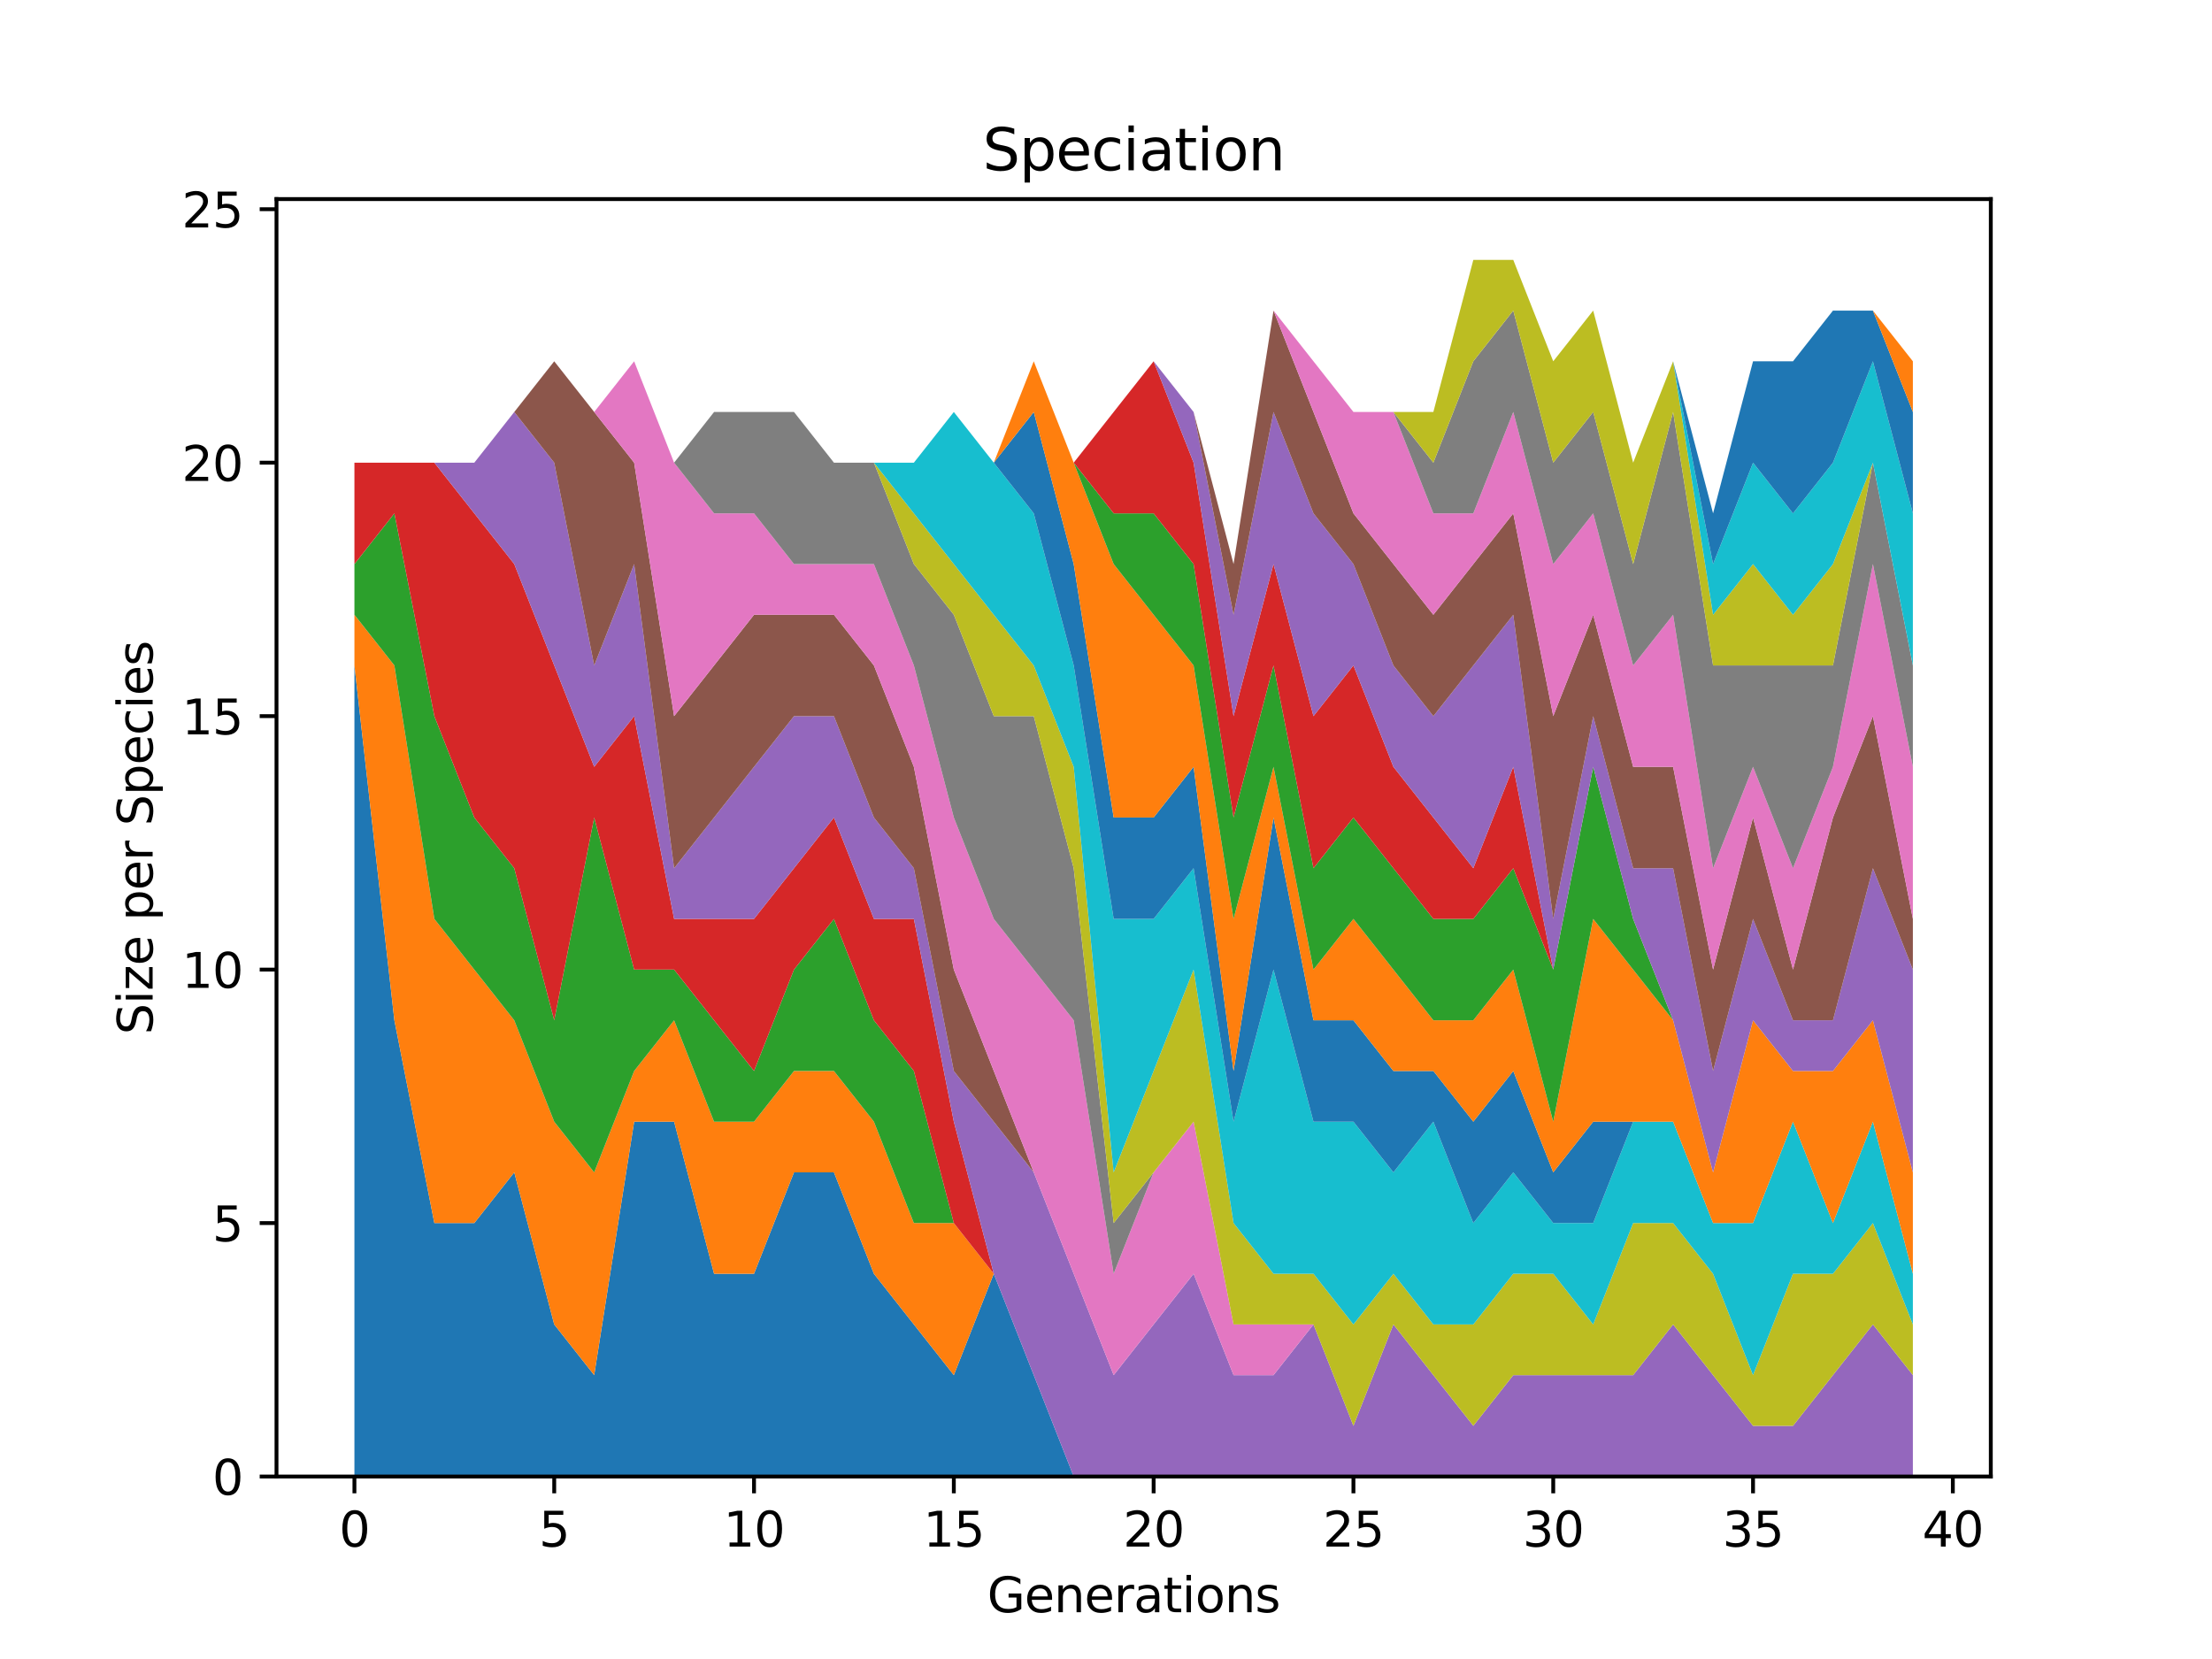 <?xml version="1.0" encoding="utf-8" standalone="no"?>
<!DOCTYPE svg PUBLIC "-//W3C//DTD SVG 1.1//EN"
  "http://www.w3.org/Graphics/SVG/1.1/DTD/svg11.dtd">
<svg xmlns:xlink="http://www.w3.org/1999/xlink" width="460.8pt" height="345.6pt" viewBox="0 0 460.8 345.6" xmlns="http://www.w3.org/2000/svg" version="1.1">
 <defs>
  <style type="text/css">*{stroke-linejoin: round; stroke-linecap: butt}</style>
 </defs>
 <g id="figure_1">
  <g id="patch_1">
   <path d="M 0 345.6 
L 460.8 345.6 
L 460.8 0 
L 0 0 
z
" style="fill: #ffffff"/>
  </g>
  <g id="axes_1">
   <g id="patch_2">
    <path d="M 57.6 307.584 
L 414.72 307.584 
L 414.72 41.472 
L 57.6 41.472 
z
" style="fill: #ffffff"/>
   </g>
   <g id="PolyCollection_1">
    <path d="M 73.833 138.624 
L 73.833 307.584 
L 82.157 307.584 
L 90.482 307.584 
L 98.806 307.584 
L 107.131 307.584 
L 115.455 307.584 
L 123.78 307.584 
L 132.104 307.584 
L 140.429 307.584 
L 148.753 307.584 
L 157.077 307.584 
L 165.402 307.584 
L 173.726 307.584 
L 182.051 307.584 
L 190.375 307.584 
L 198.7 307.584 
L 207.024 307.584 
L 215.349 307.584 
L 223.673 307.584 
L 231.998 307.584 
L 240.322 307.584 
L 248.647 307.584 
L 256.971 307.584 
L 265.296 307.584 
L 273.62 307.584 
L 281.945 307.584 
L 290.269 307.584 
L 298.594 307.584 
L 306.918 307.584 
L 315.243 307.584 
L 323.567 307.584 
L 331.891 307.584 
L 340.216 307.584 
L 348.54 307.584 
L 356.865 307.584 
L 365.189 307.584 
L 373.514 307.584 
L 381.838 307.584 
L 390.163 307.584 
L 398.487 307.584 
L 398.487 307.584 
L 398.487 307.584 
L 390.163 307.584 
L 381.838 307.584 
L 373.514 307.584 
L 365.189 307.584 
L 356.865 307.584 
L 348.54 307.584 
L 340.216 307.584 
L 331.891 307.584 
L 323.567 307.584 
L 315.243 307.584 
L 306.918 307.584 
L 298.594 307.584 
L 290.269 307.584 
L 281.945 307.584 
L 273.62 307.584 
L 265.296 307.584 
L 256.971 307.584 
L 248.647 307.584 
L 240.322 307.584 
L 231.998 307.584 
L 223.673 307.584 
L 215.349 286.464 
L 207.024 265.344 
L 198.7 286.464 
L 190.375 275.904 
L 182.051 265.344 
L 173.726 244.224 
L 165.402 244.224 
L 157.077 265.344 
L 148.753 265.344 
L 140.429 233.664 
L 132.104 233.664 
L 123.78 286.464 
L 115.455 275.904 
L 107.131 244.224 
L 98.806 254.784 
L 90.482 254.784 
L 82.157 212.544 
L 73.833 138.624 
z
" clip-path="url(#pfa23c50b3a)" style="fill: #1f77b4"/>
   </g>
   <g id="PolyCollection_2">
    <path d="M 73.833 128.064 
L 73.833 138.624 
L 82.157 212.544 
L 90.482 254.784 
L 98.806 254.784 
L 107.131 244.224 
L 115.455 275.904 
L 123.78 286.464 
L 132.104 233.664 
L 140.429 233.664 
L 148.753 265.344 
L 157.077 265.344 
L 165.402 244.224 
L 173.726 244.224 
L 182.051 265.344 
L 190.375 275.904 
L 198.7 286.464 
L 207.024 265.344 
L 215.349 286.464 
L 223.673 307.584 
L 231.998 307.584 
L 240.322 307.584 
L 248.647 307.584 
L 256.971 307.584 
L 265.296 307.584 
L 273.62 307.584 
L 281.945 307.584 
L 290.269 307.584 
L 298.594 307.584 
L 306.918 307.584 
L 315.243 307.584 
L 323.567 307.584 
L 331.891 307.584 
L 340.216 307.584 
L 348.54 307.584 
L 356.865 307.584 
L 365.189 307.584 
L 373.514 307.584 
L 381.838 307.584 
L 390.163 307.584 
L 398.487 307.584 
L 398.487 307.584 
L 398.487 307.584 
L 390.163 307.584 
L 381.838 307.584 
L 373.514 307.584 
L 365.189 307.584 
L 356.865 307.584 
L 348.54 307.584 
L 340.216 307.584 
L 331.891 307.584 
L 323.567 307.584 
L 315.243 307.584 
L 306.918 307.584 
L 298.594 307.584 
L 290.269 307.584 
L 281.945 307.584 
L 273.62 307.584 
L 265.296 307.584 
L 256.971 307.584 
L 248.647 307.584 
L 240.322 307.584 
L 231.998 307.584 
L 223.673 307.584 
L 215.349 286.464 
L 207.024 265.344 
L 198.7 254.784 
L 190.375 254.784 
L 182.051 233.664 
L 173.726 223.104 
L 165.402 223.104 
L 157.077 233.664 
L 148.753 233.664 
L 140.429 212.544 
L 132.104 223.104 
L 123.78 244.224 
L 115.455 233.664 
L 107.131 212.544 
L 98.806 201.984 
L 90.482 191.424 
L 82.157 138.624 
L 73.833 128.064 
z
" clip-path="url(#pfa23c50b3a)" style="fill: #ff7f0e"/>
   </g>
   <g id="PolyCollection_3">
    <path d="M 73.833 117.504 
L 73.833 128.064 
L 82.157 138.624 
L 90.482 191.424 
L 98.806 201.984 
L 107.131 212.544 
L 115.455 233.664 
L 123.78 244.224 
L 132.104 223.104 
L 140.429 212.544 
L 148.753 233.664 
L 157.077 233.664 
L 165.402 223.104 
L 173.726 223.104 
L 182.051 233.664 
L 190.375 254.784 
L 198.7 254.784 
L 207.024 265.344 
L 215.349 286.464 
L 223.673 307.584 
L 231.998 307.584 
L 240.322 307.584 
L 248.647 307.584 
L 256.971 307.584 
L 265.296 307.584 
L 273.62 307.584 
L 281.945 307.584 
L 290.269 307.584 
L 298.594 307.584 
L 306.918 307.584 
L 315.243 307.584 
L 323.567 307.584 
L 331.891 307.584 
L 340.216 307.584 
L 348.54 307.584 
L 356.865 307.584 
L 365.189 307.584 
L 373.514 307.584 
L 381.838 307.584 
L 390.163 307.584 
L 398.487 307.584 
L 398.487 307.584 
L 398.487 307.584 
L 390.163 307.584 
L 381.838 307.584 
L 373.514 307.584 
L 365.189 307.584 
L 356.865 307.584 
L 348.54 307.584 
L 340.216 307.584 
L 331.891 307.584 
L 323.567 307.584 
L 315.243 307.584 
L 306.918 307.584 
L 298.594 307.584 
L 290.269 307.584 
L 281.945 307.584 
L 273.62 307.584 
L 265.296 307.584 
L 256.971 307.584 
L 248.647 307.584 
L 240.322 307.584 
L 231.998 307.584 
L 223.673 307.584 
L 215.349 286.464 
L 207.024 265.344 
L 198.7 254.784 
L 190.375 223.104 
L 182.051 212.544 
L 173.726 191.424 
L 165.402 201.984 
L 157.077 223.104 
L 148.753 212.544 
L 140.429 201.984 
L 132.104 201.984 
L 123.78 170.304 
L 115.455 212.544 
L 107.131 180.864 
L 98.806 170.304 
L 90.482 149.184 
L 82.157 106.944 
L 73.833 117.504 
z
" clip-path="url(#pfa23c50b3a)" style="fill: #2ca02c"/>
   </g>
   <g id="PolyCollection_4">
    <path d="M 73.833 96.384 
L 73.833 117.504 
L 82.157 106.944 
L 90.482 149.184 
L 98.806 170.304 
L 107.131 180.864 
L 115.455 212.544 
L 123.78 170.304 
L 132.104 201.984 
L 140.429 201.984 
L 148.753 212.544 
L 157.077 223.104 
L 165.402 201.984 
L 173.726 191.424 
L 182.051 212.544 
L 190.375 223.104 
L 198.7 254.784 
L 207.024 265.344 
L 215.349 286.464 
L 223.673 307.584 
L 231.998 307.584 
L 240.322 307.584 
L 248.647 307.584 
L 256.971 307.584 
L 265.296 307.584 
L 273.62 307.584 
L 281.945 307.584 
L 290.269 307.584 
L 298.594 307.584 
L 306.918 307.584 
L 315.243 307.584 
L 323.567 307.584 
L 331.891 307.584 
L 340.216 307.584 
L 348.54 307.584 
L 356.865 307.584 
L 365.189 307.584 
L 373.514 307.584 
L 381.838 307.584 
L 390.163 307.584 
L 398.487 307.584 
L 398.487 307.584 
L 398.487 307.584 
L 390.163 307.584 
L 381.838 307.584 
L 373.514 307.584 
L 365.189 307.584 
L 356.865 307.584 
L 348.54 307.584 
L 340.216 307.584 
L 331.891 307.584 
L 323.567 307.584 
L 315.243 307.584 
L 306.918 307.584 
L 298.594 307.584 
L 290.269 307.584 
L 281.945 307.584 
L 273.62 307.584 
L 265.296 307.584 
L 256.971 307.584 
L 248.647 307.584 
L 240.322 307.584 
L 231.998 307.584 
L 223.673 307.584 
L 215.349 286.464 
L 207.024 265.344 
L 198.7 233.664 
L 190.375 191.424 
L 182.051 191.424 
L 173.726 170.304 
L 165.402 180.864 
L 157.077 191.424 
L 148.753 191.424 
L 140.429 191.424 
L 132.104 149.184 
L 123.78 159.744 
L 115.455 138.624 
L 107.131 117.504 
L 98.806 106.944 
L 90.482 96.384 
L 82.157 96.384 
L 73.833 96.384 
z
" clip-path="url(#pfa23c50b3a)" style="fill: #d62728"/>
   </g>
   <g id="PolyCollection_5">
    <path d="M 73.833 96.384 
L 73.833 96.384 
L 82.157 96.384 
L 90.482 96.384 
L 98.806 106.944 
L 107.131 117.504 
L 115.455 138.624 
L 123.78 159.744 
L 132.104 149.184 
L 140.429 191.424 
L 148.753 191.424 
L 157.077 191.424 
L 165.402 180.864 
L 173.726 170.304 
L 182.051 191.424 
L 190.375 191.424 
L 198.7 233.664 
L 207.024 265.344 
L 215.349 286.464 
L 223.673 307.584 
L 231.998 307.584 
L 240.322 307.584 
L 248.647 307.584 
L 256.971 307.584 
L 265.296 307.584 
L 273.62 307.584 
L 281.945 307.584 
L 290.269 307.584 
L 298.594 307.584 
L 306.918 307.584 
L 315.243 307.584 
L 323.567 307.584 
L 331.891 307.584 
L 340.216 307.584 
L 348.54 307.584 
L 356.865 307.584 
L 365.189 307.584 
L 373.514 307.584 
L 381.838 307.584 
L 390.163 307.584 
L 398.487 307.584 
L 398.487 286.464 
L 398.487 286.464 
L 390.163 275.904 
L 381.838 286.464 
L 373.514 297.024 
L 365.189 297.024 
L 356.865 286.464 
L 348.54 275.904 
L 340.216 286.464 
L 331.891 286.464 
L 323.567 286.464 
L 315.243 286.464 
L 306.918 297.024 
L 298.594 286.464 
L 290.269 275.904 
L 281.945 297.024 
L 273.62 275.904 
L 265.296 286.464 
L 256.971 286.464 
L 248.647 265.344 
L 240.322 275.904 
L 231.998 286.464 
L 223.673 265.344 
L 215.349 244.224 
L 207.024 233.664 
L 198.7 223.104 
L 190.375 180.864 
L 182.051 170.304 
L 173.726 149.184 
L 165.402 149.184 
L 157.077 159.744 
L 148.753 170.304 
L 140.429 180.864 
L 132.104 117.504 
L 123.78 138.624 
L 115.455 96.384 
L 107.131 85.824 
L 98.806 96.384 
L 90.482 96.384 
L 82.157 96.384 
L 73.833 96.384 
z
" clip-path="url(#pfa23c50b3a)" style="fill: #9467bd"/>
   </g>
   <g id="PolyCollection_6">
    <path d="M 73.833 96.384 
L 73.833 96.384 
L 82.157 96.384 
L 90.482 96.384 
L 98.806 96.384 
L 107.131 85.824 
L 115.455 96.384 
L 123.78 138.624 
L 132.104 117.504 
L 140.429 180.864 
L 148.753 170.304 
L 157.077 159.744 
L 165.402 149.184 
L 173.726 149.184 
L 182.051 170.304 
L 190.375 180.864 
L 198.7 223.104 
L 207.024 233.664 
L 215.349 244.224 
L 223.673 265.344 
L 231.998 286.464 
L 240.322 275.904 
L 248.647 265.344 
L 256.971 286.464 
L 265.296 286.464 
L 273.62 275.904 
L 281.945 297.024 
L 290.269 275.904 
L 298.594 286.464 
L 306.918 297.024 
L 315.243 286.464 
L 323.567 286.464 
L 331.891 286.464 
L 340.216 286.464 
L 348.54 275.904 
L 356.865 286.464 
L 365.189 297.024 
L 373.514 297.024 
L 381.838 286.464 
L 390.163 275.904 
L 398.487 286.464 
L 398.487 286.464 
L 398.487 286.464 
L 390.163 275.904 
L 381.838 286.464 
L 373.514 297.024 
L 365.189 297.024 
L 356.865 286.464 
L 348.54 275.904 
L 340.216 286.464 
L 331.891 286.464 
L 323.567 286.464 
L 315.243 286.464 
L 306.918 297.024 
L 298.594 286.464 
L 290.269 275.904 
L 281.945 297.024 
L 273.62 275.904 
L 265.296 286.464 
L 256.971 286.464 
L 248.647 265.344 
L 240.322 275.904 
L 231.998 286.464 
L 223.673 265.344 
L 215.349 244.224 
L 207.024 223.104 
L 198.7 201.984 
L 190.375 159.744 
L 182.051 138.624 
L 173.726 128.064 
L 165.402 128.064 
L 157.077 128.064 
L 148.753 138.624 
L 140.429 149.184 
L 132.104 96.384 
L 123.78 85.824 
L 115.455 75.264 
L 107.131 85.824 
L 98.806 96.384 
L 90.482 96.384 
L 82.157 96.384 
L 73.833 96.384 
z
" clip-path="url(#pfa23c50b3a)" style="fill: #8c564b"/>
   </g>
   <g id="PolyCollection_7">
    <path d="M 73.833 96.384 
L 73.833 96.384 
L 82.157 96.384 
L 90.482 96.384 
L 98.806 96.384 
L 107.131 85.824 
L 115.455 75.264 
L 123.78 85.824 
L 132.104 96.384 
L 140.429 149.184 
L 148.753 138.624 
L 157.077 128.064 
L 165.402 128.064 
L 173.726 128.064 
L 182.051 138.624 
L 190.375 159.744 
L 198.7 201.984 
L 207.024 223.104 
L 215.349 244.224 
L 223.673 265.344 
L 231.998 286.464 
L 240.322 275.904 
L 248.647 265.344 
L 256.971 286.464 
L 265.296 286.464 
L 273.62 275.904 
L 281.945 297.024 
L 290.269 275.904 
L 298.594 286.464 
L 306.918 297.024 
L 315.243 286.464 
L 323.567 286.464 
L 331.891 286.464 
L 340.216 286.464 
L 348.54 275.904 
L 356.865 286.464 
L 365.189 297.024 
L 373.514 297.024 
L 381.838 286.464 
L 390.163 275.904 
L 398.487 286.464 
L 398.487 286.464 
L 398.487 286.464 
L 390.163 275.904 
L 381.838 286.464 
L 373.514 297.024 
L 365.189 297.024 
L 356.865 286.464 
L 348.54 275.904 
L 340.216 286.464 
L 331.891 286.464 
L 323.567 286.464 
L 315.243 286.464 
L 306.918 297.024 
L 298.594 286.464 
L 290.269 275.904 
L 281.945 297.024 
L 273.62 275.904 
L 265.296 275.904 
L 256.971 275.904 
L 248.647 233.664 
L 240.322 244.224 
L 231.998 265.344 
L 223.673 212.544 
L 215.349 201.984 
L 207.024 191.424 
L 198.7 170.304 
L 190.375 138.624 
L 182.051 117.504 
L 173.726 117.504 
L 165.402 117.504 
L 157.077 106.944 
L 148.753 106.944 
L 140.429 96.384 
L 132.104 75.264 
L 123.78 85.824 
L 115.455 75.264 
L 107.131 85.824 
L 98.806 96.384 
L 90.482 96.384 
L 82.157 96.384 
L 73.833 96.384 
z
" clip-path="url(#pfa23c50b3a)" style="fill: #e377c2"/>
   </g>
   <g id="PolyCollection_8">
    <path d="M 73.833 96.384 
L 73.833 96.384 
L 82.157 96.384 
L 90.482 96.384 
L 98.806 96.384 
L 107.131 85.824 
L 115.455 75.264 
L 123.78 85.824 
L 132.104 75.264 
L 140.429 96.384 
L 148.753 106.944 
L 157.077 106.944 
L 165.402 117.504 
L 173.726 117.504 
L 182.051 117.504 
L 190.375 138.624 
L 198.7 170.304 
L 207.024 191.424 
L 215.349 201.984 
L 223.673 212.544 
L 231.998 265.344 
L 240.322 244.224 
L 248.647 233.664 
L 256.971 275.904 
L 265.296 275.904 
L 273.62 275.904 
L 281.945 297.024 
L 290.269 275.904 
L 298.594 286.464 
L 306.918 297.024 
L 315.243 286.464 
L 323.567 286.464 
L 331.891 286.464 
L 340.216 286.464 
L 348.54 275.904 
L 356.865 286.464 
L 365.189 297.024 
L 373.514 297.024 
L 381.838 286.464 
L 390.163 275.904 
L 398.487 286.464 
L 398.487 286.464 
L 398.487 286.464 
L 390.163 275.904 
L 381.838 286.464 
L 373.514 297.024 
L 365.189 297.024 
L 356.865 286.464 
L 348.54 275.904 
L 340.216 286.464 
L 331.891 286.464 
L 323.567 286.464 
L 315.243 286.464 
L 306.918 297.024 
L 298.594 286.464 
L 290.269 275.904 
L 281.945 297.024 
L 273.62 275.904 
L 265.296 275.904 
L 256.971 275.904 
L 248.647 233.664 
L 240.322 244.224 
L 231.998 254.784 
L 223.673 180.864 
L 215.349 149.184 
L 207.024 149.184 
L 198.7 128.064 
L 190.375 117.504 
L 182.051 96.384 
L 173.726 96.384 
L 165.402 85.824 
L 157.077 85.824 
L 148.753 85.824 
L 140.429 96.384 
L 132.104 75.264 
L 123.78 85.824 
L 115.455 75.264 
L 107.131 85.824 
L 98.806 96.384 
L 90.482 96.384 
L 82.157 96.384 
L 73.833 96.384 
z
" clip-path="url(#pfa23c50b3a)" style="fill: #7f7f7f"/>
   </g>
   <g id="PolyCollection_9">
    <path d="M 73.833 96.384 
L 73.833 96.384 
L 82.157 96.384 
L 90.482 96.384 
L 98.806 96.384 
L 107.131 85.824 
L 115.455 75.264 
L 123.78 85.824 
L 132.104 75.264 
L 140.429 96.384 
L 148.753 85.824 
L 157.077 85.824 
L 165.402 85.824 
L 173.726 96.384 
L 182.051 96.384 
L 190.375 117.504 
L 198.7 128.064 
L 207.024 149.184 
L 215.349 149.184 
L 223.673 180.864 
L 231.998 254.784 
L 240.322 244.224 
L 248.647 233.664 
L 256.971 275.904 
L 265.296 275.904 
L 273.62 275.904 
L 281.945 297.024 
L 290.269 275.904 
L 298.594 286.464 
L 306.918 297.024 
L 315.243 286.464 
L 323.567 286.464 
L 331.891 286.464 
L 340.216 286.464 
L 348.54 275.904 
L 356.865 286.464 
L 365.189 297.024 
L 373.514 297.024 
L 381.838 286.464 
L 390.163 275.904 
L 398.487 286.464 
L 398.487 275.904 
L 398.487 275.904 
L 390.163 254.784 
L 381.838 265.344 
L 373.514 265.344 
L 365.189 286.464 
L 356.865 265.344 
L 348.54 254.784 
L 340.216 254.784 
L 331.891 275.904 
L 323.567 265.344 
L 315.243 265.344 
L 306.918 275.904 
L 298.594 275.904 
L 290.269 265.344 
L 281.945 275.904 
L 273.62 265.344 
L 265.296 265.344 
L 256.971 254.784 
L 248.647 201.984 
L 240.322 223.104 
L 231.998 244.224 
L 223.673 159.744 
L 215.349 138.624 
L 207.024 128.064 
L 198.7 117.504 
L 190.375 106.944 
L 182.051 96.384 
L 173.726 96.384 
L 165.402 85.824 
L 157.077 85.824 
L 148.753 85.824 
L 140.429 96.384 
L 132.104 75.264 
L 123.78 85.824 
L 115.455 75.264 
L 107.131 85.824 
L 98.806 96.384 
L 90.482 96.384 
L 82.157 96.384 
L 73.833 96.384 
z
" clip-path="url(#pfa23c50b3a)" style="fill: #bcbd22"/>
   </g>
   <g id="PolyCollection_10">
    <path d="M 73.833 96.384 
L 73.833 96.384 
L 82.157 96.384 
L 90.482 96.384 
L 98.806 96.384 
L 107.131 85.824 
L 115.455 75.264 
L 123.78 85.824 
L 132.104 75.264 
L 140.429 96.384 
L 148.753 85.824 
L 157.077 85.824 
L 165.402 85.824 
L 173.726 96.384 
L 182.051 96.384 
L 190.375 106.944 
L 198.7 117.504 
L 207.024 128.064 
L 215.349 138.624 
L 223.673 159.744 
L 231.998 244.224 
L 240.322 223.104 
L 248.647 201.984 
L 256.971 254.784 
L 265.296 265.344 
L 273.62 265.344 
L 281.945 275.904 
L 290.269 265.344 
L 298.594 275.904 
L 306.918 275.904 
L 315.243 265.344 
L 323.567 265.344 
L 331.891 275.904 
L 340.216 254.784 
L 348.54 254.784 
L 356.865 265.344 
L 365.189 286.464 
L 373.514 265.344 
L 381.838 265.344 
L 390.163 254.784 
L 398.487 275.904 
L 398.487 265.344 
L 398.487 265.344 
L 390.163 233.664 
L 381.838 254.784 
L 373.514 233.664 
L 365.189 254.784 
L 356.865 254.784 
L 348.54 233.664 
L 340.216 233.664 
L 331.891 254.784 
L 323.567 254.784 
L 315.243 244.224 
L 306.918 254.784 
L 298.594 233.664 
L 290.269 244.224 
L 281.945 233.664 
L 273.62 233.664 
L 265.296 201.984 
L 256.971 233.664 
L 248.647 180.864 
L 240.322 191.424 
L 231.998 191.424 
L 223.673 138.624 
L 215.349 106.944 
L 207.024 96.384 
L 198.7 85.824 
L 190.375 96.384 
L 182.051 96.384 
L 173.726 96.384 
L 165.402 85.824 
L 157.077 85.824 
L 148.753 85.824 
L 140.429 96.384 
L 132.104 75.264 
L 123.78 85.824 
L 115.455 75.264 
L 107.131 85.824 
L 98.806 96.384 
L 90.482 96.384 
L 82.157 96.384 
L 73.833 96.384 
z
" clip-path="url(#pfa23c50b3a)" style="fill: #17becf"/>
   </g>
   <g id="PolyCollection_11">
    <path d="M 73.833 96.384 
L 73.833 96.384 
L 82.157 96.384 
L 90.482 96.384 
L 98.806 96.384 
L 107.131 85.824 
L 115.455 75.264 
L 123.78 85.824 
L 132.104 75.264 
L 140.429 96.384 
L 148.753 85.824 
L 157.077 85.824 
L 165.402 85.824 
L 173.726 96.384 
L 182.051 96.384 
L 190.375 96.384 
L 198.7 85.824 
L 207.024 96.384 
L 215.349 106.944 
L 223.673 138.624 
L 231.998 191.424 
L 240.322 191.424 
L 248.647 180.864 
L 256.971 233.664 
L 265.296 201.984 
L 273.62 233.664 
L 281.945 233.664 
L 290.269 244.224 
L 298.594 233.664 
L 306.918 254.784 
L 315.243 244.224 
L 323.567 254.784 
L 331.891 254.784 
L 340.216 233.664 
L 348.54 233.664 
L 356.865 254.784 
L 365.189 254.784 
L 373.514 233.664 
L 381.838 254.784 
L 390.163 233.664 
L 398.487 265.344 
L 398.487 265.344 
L 398.487 265.344 
L 390.163 233.664 
L 381.838 254.784 
L 373.514 233.664 
L 365.189 254.784 
L 356.865 254.784 
L 348.54 233.664 
L 340.216 233.664 
L 331.891 233.664 
L 323.567 244.224 
L 315.243 223.104 
L 306.918 233.664 
L 298.594 223.104 
L 290.269 223.104 
L 281.945 212.544 
L 273.62 212.544 
L 265.296 170.304 
L 256.971 223.104 
L 248.647 159.744 
L 240.322 170.304 
L 231.998 170.304 
L 223.673 117.504 
L 215.349 85.824 
L 207.024 96.384 
L 198.7 85.824 
L 190.375 96.384 
L 182.051 96.384 
L 173.726 96.384 
L 165.402 85.824 
L 157.077 85.824 
L 148.753 85.824 
L 140.429 96.384 
L 132.104 75.264 
L 123.78 85.824 
L 115.455 75.264 
L 107.131 85.824 
L 98.806 96.384 
L 90.482 96.384 
L 82.157 96.384 
L 73.833 96.384 
z
" clip-path="url(#pfa23c50b3a)" style="fill: #1f77b4"/>
   </g>
   <g id="PolyCollection_12">
    <path d="M 73.833 96.384 
L 73.833 96.384 
L 82.157 96.384 
L 90.482 96.384 
L 98.806 96.384 
L 107.131 85.824 
L 115.455 75.264 
L 123.78 85.824 
L 132.104 75.264 
L 140.429 96.384 
L 148.753 85.824 
L 157.077 85.824 
L 165.402 85.824 
L 173.726 96.384 
L 182.051 96.384 
L 190.375 96.384 
L 198.7 85.824 
L 207.024 96.384 
L 215.349 85.824 
L 223.673 117.504 
L 231.998 170.304 
L 240.322 170.304 
L 248.647 159.744 
L 256.971 223.104 
L 265.296 170.304 
L 273.62 212.544 
L 281.945 212.544 
L 290.269 223.104 
L 298.594 223.104 
L 306.918 233.664 
L 315.243 223.104 
L 323.567 244.224 
L 331.891 233.664 
L 340.216 233.664 
L 348.54 233.664 
L 356.865 254.784 
L 365.189 254.784 
L 373.514 233.664 
L 381.838 254.784 
L 390.163 233.664 
L 398.487 265.344 
L 398.487 244.224 
L 398.487 244.224 
L 390.163 212.544 
L 381.838 223.104 
L 373.514 223.104 
L 365.189 212.544 
L 356.865 244.224 
L 348.54 212.544 
L 340.216 201.984 
L 331.891 191.424 
L 323.567 233.664 
L 315.243 201.984 
L 306.918 212.544 
L 298.594 212.544 
L 290.269 201.984 
L 281.945 191.424 
L 273.62 201.984 
L 265.296 159.744 
L 256.971 191.424 
L 248.647 138.624 
L 240.322 128.064 
L 231.998 117.504 
L 223.673 96.384 
L 215.349 75.264 
L 207.024 96.384 
L 198.7 85.824 
L 190.375 96.384 
L 182.051 96.384 
L 173.726 96.384 
L 165.402 85.824 
L 157.077 85.824 
L 148.753 85.824 
L 140.429 96.384 
L 132.104 75.264 
L 123.78 85.824 
L 115.455 75.264 
L 107.131 85.824 
L 98.806 96.384 
L 90.482 96.384 
L 82.157 96.384 
L 73.833 96.384 
z
" clip-path="url(#pfa23c50b3a)" style="fill: #ff7f0e"/>
   </g>
   <g id="PolyCollection_13">
    <path d="M 73.833 96.384 
L 73.833 96.384 
L 82.157 96.384 
L 90.482 96.384 
L 98.806 96.384 
L 107.131 85.824 
L 115.455 75.264 
L 123.78 85.824 
L 132.104 75.264 
L 140.429 96.384 
L 148.753 85.824 
L 157.077 85.824 
L 165.402 85.824 
L 173.726 96.384 
L 182.051 96.384 
L 190.375 96.384 
L 198.7 85.824 
L 207.024 96.384 
L 215.349 75.264 
L 223.673 96.384 
L 231.998 117.504 
L 240.322 128.064 
L 248.647 138.624 
L 256.971 191.424 
L 265.296 159.744 
L 273.62 201.984 
L 281.945 191.424 
L 290.269 201.984 
L 298.594 212.544 
L 306.918 212.544 
L 315.243 201.984 
L 323.567 233.664 
L 331.891 191.424 
L 340.216 201.984 
L 348.54 212.544 
L 356.865 244.224 
L 365.189 212.544 
L 373.514 223.104 
L 381.838 223.104 
L 390.163 212.544 
L 398.487 244.224 
L 398.487 244.224 
L 398.487 244.224 
L 390.163 212.544 
L 381.838 223.104 
L 373.514 223.104 
L 365.189 212.544 
L 356.865 244.224 
L 348.54 212.544 
L 340.216 191.424 
L 331.891 159.744 
L 323.567 201.984 
L 315.243 180.864 
L 306.918 191.424 
L 298.594 191.424 
L 290.269 180.864 
L 281.945 170.304 
L 273.62 180.864 
L 265.296 138.624 
L 256.971 170.304 
L 248.647 117.504 
L 240.322 106.944 
L 231.998 106.944 
L 223.673 96.384 
L 215.349 75.264 
L 207.024 96.384 
L 198.7 85.824 
L 190.375 96.384 
L 182.051 96.384 
L 173.726 96.384 
L 165.402 85.824 
L 157.077 85.824 
L 148.753 85.824 
L 140.429 96.384 
L 132.104 75.264 
L 123.78 85.824 
L 115.455 75.264 
L 107.131 85.824 
L 98.806 96.384 
L 90.482 96.384 
L 82.157 96.384 
L 73.833 96.384 
z
" clip-path="url(#pfa23c50b3a)" style="fill: #2ca02c"/>
   </g>
   <g id="PolyCollection_14">
    <path d="M 73.833 96.384 
L 73.833 96.384 
L 82.157 96.384 
L 90.482 96.384 
L 98.806 96.384 
L 107.131 85.824 
L 115.455 75.264 
L 123.78 85.824 
L 132.104 75.264 
L 140.429 96.384 
L 148.753 85.824 
L 157.077 85.824 
L 165.402 85.824 
L 173.726 96.384 
L 182.051 96.384 
L 190.375 96.384 
L 198.7 85.824 
L 207.024 96.384 
L 215.349 75.264 
L 223.673 96.384 
L 231.998 106.944 
L 240.322 106.944 
L 248.647 117.504 
L 256.971 170.304 
L 265.296 138.624 
L 273.62 180.864 
L 281.945 170.304 
L 290.269 180.864 
L 298.594 191.424 
L 306.918 191.424 
L 315.243 180.864 
L 323.567 201.984 
L 331.891 159.744 
L 340.216 191.424 
L 348.54 212.544 
L 356.865 244.224 
L 365.189 212.544 
L 373.514 223.104 
L 381.838 223.104 
L 390.163 212.544 
L 398.487 244.224 
L 398.487 244.224 
L 398.487 244.224 
L 390.163 212.544 
L 381.838 223.104 
L 373.514 223.104 
L 365.189 212.544 
L 356.865 244.224 
L 348.54 212.544 
L 340.216 191.424 
L 331.891 159.744 
L 323.567 201.984 
L 315.243 159.744 
L 306.918 180.864 
L 298.594 170.304 
L 290.269 159.744 
L 281.945 138.624 
L 273.62 149.184 
L 265.296 117.504 
L 256.971 149.184 
L 248.647 96.384 
L 240.322 75.264 
L 231.998 85.824 
L 223.673 96.384 
L 215.349 75.264 
L 207.024 96.384 
L 198.7 85.824 
L 190.375 96.384 
L 182.051 96.384 
L 173.726 96.384 
L 165.402 85.824 
L 157.077 85.824 
L 148.753 85.824 
L 140.429 96.384 
L 132.104 75.264 
L 123.78 85.824 
L 115.455 75.264 
L 107.131 85.824 
L 98.806 96.384 
L 90.482 96.384 
L 82.157 96.384 
L 73.833 96.384 
z
" clip-path="url(#pfa23c50b3a)" style="fill: #d62728"/>
   </g>
   <g id="PolyCollection_15">
    <path d="M 73.833 96.384 
L 73.833 96.384 
L 82.157 96.384 
L 90.482 96.384 
L 98.806 96.384 
L 107.131 85.824 
L 115.455 75.264 
L 123.78 85.824 
L 132.104 75.264 
L 140.429 96.384 
L 148.753 85.824 
L 157.077 85.824 
L 165.402 85.824 
L 173.726 96.384 
L 182.051 96.384 
L 190.375 96.384 
L 198.7 85.824 
L 207.024 96.384 
L 215.349 75.264 
L 223.673 96.384 
L 231.998 85.824 
L 240.322 75.264 
L 248.647 96.384 
L 256.971 149.184 
L 265.296 117.504 
L 273.62 149.184 
L 281.945 138.624 
L 290.269 159.744 
L 298.594 170.304 
L 306.918 180.864 
L 315.243 159.744 
L 323.567 201.984 
L 331.891 159.744 
L 340.216 191.424 
L 348.54 212.544 
L 356.865 244.224 
L 365.189 212.544 
L 373.514 223.104 
L 381.838 223.104 
L 390.163 212.544 
L 398.487 244.224 
L 398.487 201.984 
L 398.487 201.984 
L 390.163 180.864 
L 381.838 212.544 
L 373.514 212.544 
L 365.189 191.424 
L 356.865 223.104 
L 348.54 180.864 
L 340.216 180.864 
L 331.891 149.184 
L 323.567 191.424 
L 315.243 128.064 
L 306.918 138.624 
L 298.594 149.184 
L 290.269 138.624 
L 281.945 117.504 
L 273.62 106.944 
L 265.296 85.824 
L 256.971 128.064 
L 248.647 85.824 
L 240.322 75.264 
L 231.998 85.824 
L 223.673 96.384 
L 215.349 75.264 
L 207.024 96.384 
L 198.7 85.824 
L 190.375 96.384 
L 182.051 96.384 
L 173.726 96.384 
L 165.402 85.824 
L 157.077 85.824 
L 148.753 85.824 
L 140.429 96.384 
L 132.104 75.264 
L 123.78 85.824 
L 115.455 75.264 
L 107.131 85.824 
L 98.806 96.384 
L 90.482 96.384 
L 82.157 96.384 
L 73.833 96.384 
z
" clip-path="url(#pfa23c50b3a)" style="fill: #9467bd"/>
   </g>
   <g id="PolyCollection_16">
    <path d="M 73.833 96.384 
L 73.833 96.384 
L 82.157 96.384 
L 90.482 96.384 
L 98.806 96.384 
L 107.131 85.824 
L 115.455 75.264 
L 123.78 85.824 
L 132.104 75.264 
L 140.429 96.384 
L 148.753 85.824 
L 157.077 85.824 
L 165.402 85.824 
L 173.726 96.384 
L 182.051 96.384 
L 190.375 96.384 
L 198.7 85.824 
L 207.024 96.384 
L 215.349 75.264 
L 223.673 96.384 
L 231.998 85.824 
L 240.322 75.264 
L 248.647 85.824 
L 256.971 128.064 
L 265.296 85.824 
L 273.62 106.944 
L 281.945 117.504 
L 290.269 138.624 
L 298.594 149.184 
L 306.918 138.624 
L 315.243 128.064 
L 323.567 191.424 
L 331.891 149.184 
L 340.216 180.864 
L 348.54 180.864 
L 356.865 223.104 
L 365.189 191.424 
L 373.514 212.544 
L 381.838 212.544 
L 390.163 180.864 
L 398.487 201.984 
L 398.487 191.424 
L 398.487 191.424 
L 390.163 149.184 
L 381.838 170.304 
L 373.514 201.984 
L 365.189 170.304 
L 356.865 201.984 
L 348.54 159.744 
L 340.216 159.744 
L 331.891 128.064 
L 323.567 149.184 
L 315.243 106.944 
L 306.918 117.504 
L 298.594 128.064 
L 290.269 117.504 
L 281.945 106.944 
L 273.62 85.824 
L 265.296 64.704 
L 256.971 117.504 
L 248.647 85.824 
L 240.322 75.264 
L 231.998 85.824 
L 223.673 96.384 
L 215.349 75.264 
L 207.024 96.384 
L 198.7 85.824 
L 190.375 96.384 
L 182.051 96.384 
L 173.726 96.384 
L 165.402 85.824 
L 157.077 85.824 
L 148.753 85.824 
L 140.429 96.384 
L 132.104 75.264 
L 123.78 85.824 
L 115.455 75.264 
L 107.131 85.824 
L 98.806 96.384 
L 90.482 96.384 
L 82.157 96.384 
L 73.833 96.384 
z
" clip-path="url(#pfa23c50b3a)" style="fill: #8c564b"/>
   </g>
   <g id="PolyCollection_17">
    <path d="M 73.833 96.384 
L 73.833 96.384 
L 82.157 96.384 
L 90.482 96.384 
L 98.806 96.384 
L 107.131 85.824 
L 115.455 75.264 
L 123.78 85.824 
L 132.104 75.264 
L 140.429 96.384 
L 148.753 85.824 
L 157.077 85.824 
L 165.402 85.824 
L 173.726 96.384 
L 182.051 96.384 
L 190.375 96.384 
L 198.7 85.824 
L 207.024 96.384 
L 215.349 75.264 
L 223.673 96.384 
L 231.998 85.824 
L 240.322 75.264 
L 248.647 85.824 
L 256.971 117.504 
L 265.296 64.704 
L 273.62 85.824 
L 281.945 106.944 
L 290.269 117.504 
L 298.594 128.064 
L 306.918 117.504 
L 315.243 106.944 
L 323.567 149.184 
L 331.891 128.064 
L 340.216 159.744 
L 348.54 159.744 
L 356.865 201.984 
L 365.189 170.304 
L 373.514 201.984 
L 381.838 170.304 
L 390.163 149.184 
L 398.487 191.424 
L 398.487 159.744 
L 398.487 159.744 
L 390.163 117.504 
L 381.838 159.744 
L 373.514 180.864 
L 365.189 159.744 
L 356.865 180.864 
L 348.54 128.064 
L 340.216 138.624 
L 331.891 106.944 
L 323.567 117.504 
L 315.243 85.824 
L 306.918 106.944 
L 298.594 106.944 
L 290.269 85.824 
L 281.945 85.824 
L 273.62 75.264 
L 265.296 64.704 
L 256.971 117.504 
L 248.647 85.824 
L 240.322 75.264 
L 231.998 85.824 
L 223.673 96.384 
L 215.349 75.264 
L 207.024 96.384 
L 198.7 85.824 
L 190.375 96.384 
L 182.051 96.384 
L 173.726 96.384 
L 165.402 85.824 
L 157.077 85.824 
L 148.753 85.824 
L 140.429 96.384 
L 132.104 75.264 
L 123.78 85.824 
L 115.455 75.264 
L 107.131 85.824 
L 98.806 96.384 
L 90.482 96.384 
L 82.157 96.384 
L 73.833 96.384 
z
" clip-path="url(#pfa23c50b3a)" style="fill: #e377c2"/>
   </g>
   <g id="PolyCollection_18">
    <path d="M 73.833 96.384 
L 73.833 96.384 
L 82.157 96.384 
L 90.482 96.384 
L 98.806 96.384 
L 107.131 85.824 
L 115.455 75.264 
L 123.78 85.824 
L 132.104 75.264 
L 140.429 96.384 
L 148.753 85.824 
L 157.077 85.824 
L 165.402 85.824 
L 173.726 96.384 
L 182.051 96.384 
L 190.375 96.384 
L 198.7 85.824 
L 207.024 96.384 
L 215.349 75.264 
L 223.673 96.384 
L 231.998 85.824 
L 240.322 75.264 
L 248.647 85.824 
L 256.971 117.504 
L 265.296 64.704 
L 273.62 75.264 
L 281.945 85.824 
L 290.269 85.824 
L 298.594 106.944 
L 306.918 106.944 
L 315.243 85.824 
L 323.567 117.504 
L 331.891 106.944 
L 340.216 138.624 
L 348.54 128.064 
L 356.865 180.864 
L 365.189 159.744 
L 373.514 180.864 
L 381.838 159.744 
L 390.163 117.504 
L 398.487 159.744 
L 398.487 138.624 
L 398.487 138.624 
L 390.163 96.384 
L 381.838 138.624 
L 373.514 138.624 
L 365.189 138.624 
L 356.865 138.624 
L 348.54 85.824 
L 340.216 117.504 
L 331.891 85.824 
L 323.567 96.384 
L 315.243 64.704 
L 306.918 75.264 
L 298.594 96.384 
L 290.269 85.824 
L 281.945 85.824 
L 273.62 75.264 
L 265.296 64.704 
L 256.971 117.504 
L 248.647 85.824 
L 240.322 75.264 
L 231.998 85.824 
L 223.673 96.384 
L 215.349 75.264 
L 207.024 96.384 
L 198.7 85.824 
L 190.375 96.384 
L 182.051 96.384 
L 173.726 96.384 
L 165.402 85.824 
L 157.077 85.824 
L 148.753 85.824 
L 140.429 96.384 
L 132.104 75.264 
L 123.78 85.824 
L 115.455 75.264 
L 107.131 85.824 
L 98.806 96.384 
L 90.482 96.384 
L 82.157 96.384 
L 73.833 96.384 
z
" clip-path="url(#pfa23c50b3a)" style="fill: #7f7f7f"/>
   </g>
   <g id="PolyCollection_19">
    <path d="M 73.833 96.384 
L 73.833 96.384 
L 82.157 96.384 
L 90.482 96.384 
L 98.806 96.384 
L 107.131 85.824 
L 115.455 75.264 
L 123.78 85.824 
L 132.104 75.264 
L 140.429 96.384 
L 148.753 85.824 
L 157.077 85.824 
L 165.402 85.824 
L 173.726 96.384 
L 182.051 96.384 
L 190.375 96.384 
L 198.7 85.824 
L 207.024 96.384 
L 215.349 75.264 
L 223.673 96.384 
L 231.998 85.824 
L 240.322 75.264 
L 248.647 85.824 
L 256.971 117.504 
L 265.296 64.704 
L 273.62 75.264 
L 281.945 85.824 
L 290.269 85.824 
L 298.594 96.384 
L 306.918 75.264 
L 315.243 64.704 
L 323.567 96.384 
L 331.891 85.824 
L 340.216 117.504 
L 348.54 85.824 
L 356.865 138.624 
L 365.189 138.624 
L 373.514 138.624 
L 381.838 138.624 
L 390.163 96.384 
L 398.487 138.624 
L 398.487 138.624 
L 398.487 138.624 
L 390.163 96.384 
L 381.838 117.504 
L 373.514 128.064 
L 365.189 117.504 
L 356.865 128.064 
L 348.54 75.264 
L 340.216 96.384 
L 331.891 64.704 
L 323.567 75.264 
L 315.243 54.144 
L 306.918 54.144 
L 298.594 85.824 
L 290.269 85.824 
L 281.945 85.824 
L 273.62 75.264 
L 265.296 64.704 
L 256.971 117.504 
L 248.647 85.824 
L 240.322 75.264 
L 231.998 85.824 
L 223.673 96.384 
L 215.349 75.264 
L 207.024 96.384 
L 198.7 85.824 
L 190.375 96.384 
L 182.051 96.384 
L 173.726 96.384 
L 165.402 85.824 
L 157.077 85.824 
L 148.753 85.824 
L 140.429 96.384 
L 132.104 75.264 
L 123.78 85.824 
L 115.455 75.264 
L 107.131 85.824 
L 98.806 96.384 
L 90.482 96.384 
L 82.157 96.384 
L 73.833 96.384 
z
" clip-path="url(#pfa23c50b3a)" style="fill: #bcbd22"/>
   </g>
   <g id="PolyCollection_20">
    <path d="M 73.833 96.384 
L 73.833 96.384 
L 82.157 96.384 
L 90.482 96.384 
L 98.806 96.384 
L 107.131 85.824 
L 115.455 75.264 
L 123.78 85.824 
L 132.104 75.264 
L 140.429 96.384 
L 148.753 85.824 
L 157.077 85.824 
L 165.402 85.824 
L 173.726 96.384 
L 182.051 96.384 
L 190.375 96.384 
L 198.7 85.824 
L 207.024 96.384 
L 215.349 75.264 
L 223.673 96.384 
L 231.998 85.824 
L 240.322 75.264 
L 248.647 85.824 
L 256.971 117.504 
L 265.296 64.704 
L 273.62 75.264 
L 281.945 85.824 
L 290.269 85.824 
L 298.594 85.824 
L 306.918 54.144 
L 315.243 54.144 
L 323.567 75.264 
L 331.891 64.704 
L 340.216 96.384 
L 348.54 75.264 
L 356.865 128.064 
L 365.189 117.504 
L 373.514 128.064 
L 381.838 117.504 
L 390.163 96.384 
L 398.487 138.624 
L 398.487 106.944 
L 398.487 106.944 
L 390.163 75.264 
L 381.838 96.384 
L 373.514 106.944 
L 365.189 96.384 
L 356.865 117.504 
L 348.54 75.264 
L 340.216 96.384 
L 331.891 64.704 
L 323.567 75.264 
L 315.243 54.144 
L 306.918 54.144 
L 298.594 85.824 
L 290.269 85.824 
L 281.945 85.824 
L 273.62 75.264 
L 265.296 64.704 
L 256.971 117.504 
L 248.647 85.824 
L 240.322 75.264 
L 231.998 85.824 
L 223.673 96.384 
L 215.349 75.264 
L 207.024 96.384 
L 198.7 85.824 
L 190.375 96.384 
L 182.051 96.384 
L 173.726 96.384 
L 165.402 85.824 
L 157.077 85.824 
L 148.753 85.824 
L 140.429 96.384 
L 132.104 75.264 
L 123.78 85.824 
L 115.455 75.264 
L 107.131 85.824 
L 98.806 96.384 
L 90.482 96.384 
L 82.157 96.384 
L 73.833 96.384 
z
" clip-path="url(#pfa23c50b3a)" style="fill: #17becf"/>
   </g>
   <g id="PolyCollection_21">
    <path d="M 73.833 96.384 
L 73.833 96.384 
L 82.157 96.384 
L 90.482 96.384 
L 98.806 96.384 
L 107.131 85.824 
L 115.455 75.264 
L 123.78 85.824 
L 132.104 75.264 
L 140.429 96.384 
L 148.753 85.824 
L 157.077 85.824 
L 165.402 85.824 
L 173.726 96.384 
L 182.051 96.384 
L 190.375 96.384 
L 198.7 85.824 
L 207.024 96.384 
L 215.349 75.264 
L 223.673 96.384 
L 231.998 85.824 
L 240.322 75.264 
L 248.647 85.824 
L 256.971 117.504 
L 265.296 64.704 
L 273.62 75.264 
L 281.945 85.824 
L 290.269 85.824 
L 298.594 85.824 
L 306.918 54.144 
L 315.243 54.144 
L 323.567 75.264 
L 331.891 64.704 
L 340.216 96.384 
L 348.54 75.264 
L 356.865 117.504 
L 365.189 96.384 
L 373.514 106.944 
L 381.838 96.384 
L 390.163 75.264 
L 398.487 106.944 
L 398.487 85.824 
L 398.487 85.824 
L 390.163 64.704 
L 381.838 64.704 
L 373.514 75.264 
L 365.189 75.264 
L 356.865 106.944 
L 348.54 75.264 
L 340.216 96.384 
L 331.891 64.704 
L 323.567 75.264 
L 315.243 54.144 
L 306.918 54.144 
L 298.594 85.824 
L 290.269 85.824 
L 281.945 85.824 
L 273.62 75.264 
L 265.296 64.704 
L 256.971 117.504 
L 248.647 85.824 
L 240.322 75.264 
L 231.998 85.824 
L 223.673 96.384 
L 215.349 75.264 
L 207.024 96.384 
L 198.7 85.824 
L 190.375 96.384 
L 182.051 96.384 
L 173.726 96.384 
L 165.402 85.824 
L 157.077 85.824 
L 148.753 85.824 
L 140.429 96.384 
L 132.104 75.264 
L 123.78 85.824 
L 115.455 75.264 
L 107.131 85.824 
L 98.806 96.384 
L 90.482 96.384 
L 82.157 96.384 
L 73.833 96.384 
z
" clip-path="url(#pfa23c50b3a)" style="fill: #1f77b4"/>
   </g>
   <g id="PolyCollection_22">
    <path d="M 73.833 96.384 
L 73.833 96.384 
L 82.157 96.384 
L 90.482 96.384 
L 98.806 96.384 
L 107.131 85.824 
L 115.455 75.264 
L 123.78 85.824 
L 132.104 75.264 
L 140.429 96.384 
L 148.753 85.824 
L 157.077 85.824 
L 165.402 85.824 
L 173.726 96.384 
L 182.051 96.384 
L 190.375 96.384 
L 198.7 85.824 
L 207.024 96.384 
L 215.349 75.264 
L 223.673 96.384 
L 231.998 85.824 
L 240.322 75.264 
L 248.647 85.824 
L 256.971 117.504 
L 265.296 64.704 
L 273.62 75.264 
L 281.945 85.824 
L 290.269 85.824 
L 298.594 85.824 
L 306.918 54.144 
L 315.243 54.144 
L 323.567 75.264 
L 331.891 64.704 
L 340.216 96.384 
L 348.54 75.264 
L 356.865 106.944 
L 365.189 75.264 
L 373.514 75.264 
L 381.838 64.704 
L 390.163 64.704 
L 398.487 85.824 
L 398.487 75.264 
L 398.487 75.264 
L 390.163 64.704 
L 381.838 64.704 
L 373.514 75.264 
L 365.189 75.264 
L 356.865 106.944 
L 348.54 75.264 
L 340.216 96.384 
L 331.891 64.704 
L 323.567 75.264 
L 315.243 54.144 
L 306.918 54.144 
L 298.594 85.824 
L 290.269 85.824 
L 281.945 85.824 
L 273.62 75.264 
L 265.296 64.704 
L 256.971 117.504 
L 248.647 85.824 
L 240.322 75.264 
L 231.998 85.824 
L 223.673 96.384 
L 215.349 75.264 
L 207.024 96.384 
L 198.7 85.824 
L 190.375 96.384 
L 182.051 96.384 
L 173.726 96.384 
L 165.402 85.824 
L 157.077 85.824 
L 148.753 85.824 
L 140.429 96.384 
L 132.104 75.264 
L 123.78 85.824 
L 115.455 75.264 
L 107.131 85.824 
L 98.806 96.384 
L 90.482 96.384 
L 82.157 96.384 
L 73.833 96.384 
z
" clip-path="url(#pfa23c50b3a)" style="fill: #ff7f0e"/>
   </g>
   <g id="matplotlib.axis_1">
    <g id="xtick_1">
     <g id="line2d_1">
      <defs>
       <path id="m18865e3cd4" d="M 0 0 
L 0 3.5 
" style="stroke: #000000; stroke-width: 0.8"/>
      </defs>
      <g>
       <use xlink:href="#m18865e3cd4" x="73.833" y="307.584" style="stroke: #000000; stroke-width: 0.8"/>
      </g>
     </g>
     <g id="text_1">
      <!-- 0 -->
      <g transform="translate(70.651 322.182) scale(0.1 -0.1)">
       <defs>
        <path id="DejaVuSans-30" d="M 2034 4250 
Q 1547 4250 1301 3770 
Q 1056 3291 1056 2328 
Q 1056 1369 1301 889 
Q 1547 409 2034 409 
Q 2525 409 2770 889 
Q 3016 1369 3016 2328 
Q 3016 3291 2770 3770 
Q 2525 4250 2034 4250 
z
M 2034 4750 
Q 2819 4750 3233 4129 
Q 3647 3509 3647 2328 
Q 3647 1150 3233 529 
Q 2819 -91 2034 -91 
Q 1250 -91 836 529 
Q 422 1150 422 2328 
Q 422 3509 836 4129 
Q 1250 4750 2034 4750 
z
" transform="scale(0.016)"/>
       </defs>
       <use xlink:href="#DejaVuSans-30"/>
      </g>
     </g>
    </g>
    <g id="xtick_2">
     <g id="line2d_2">
      <g>
       <use xlink:href="#m18865e3cd4" x="115.455" y="307.584" style="stroke: #000000; stroke-width: 0.8"/>
      </g>
     </g>
     <g id="text_2">
      <!-- 5 -->
      <g transform="translate(112.274 322.182) scale(0.1 -0.1)">
       <defs>
        <path id="DejaVuSans-35" d="M 691 4666 
L 3169 4666 
L 3169 4134 
L 1269 4134 
L 1269 2991 
Q 1406 3038 1543 3061 
Q 1681 3084 1819 3084 
Q 2600 3084 3056 2656 
Q 3513 2228 3513 1497 
Q 3513 744 3044 326 
Q 2575 -91 1722 -91 
Q 1428 -91 1123 -41 
Q 819 9 494 109 
L 494 744 
Q 775 591 1075 516 
Q 1375 441 1709 441 
Q 2250 441 2565 725 
Q 2881 1009 2881 1497 
Q 2881 1984 2565 2268 
Q 2250 2553 1709 2553 
Q 1456 2553 1204 2497 
Q 953 2441 691 2322 
L 691 4666 
z
" transform="scale(0.016)"/>
       </defs>
       <use xlink:href="#DejaVuSans-35"/>
      </g>
     </g>
    </g>
    <g id="xtick_3">
     <g id="line2d_3">
      <g>
       <use xlink:href="#m18865e3cd4" x="157.077" y="307.584" style="stroke: #000000; stroke-width: 0.8"/>
      </g>
     </g>
     <g id="text_3">
      <!-- 10 -->
      <g transform="translate(150.715 322.182) scale(0.1 -0.1)">
       <defs>
        <path id="DejaVuSans-31" d="M 794 531 
L 1825 531 
L 1825 4091 
L 703 3866 
L 703 4441 
L 1819 4666 
L 2450 4666 
L 2450 531 
L 3481 531 
L 3481 0 
L 794 0 
L 794 531 
z
" transform="scale(0.016)"/>
       </defs>
       <use xlink:href="#DejaVuSans-31"/>
       <use xlink:href="#DejaVuSans-30" x="63.623"/>
      </g>
     </g>
    </g>
    <g id="xtick_4">
     <g id="line2d_4">
      <g>
       <use xlink:href="#m18865e3cd4" x="198.7" y="307.584" style="stroke: #000000; stroke-width: 0.8"/>
      </g>
     </g>
     <g id="text_4">
      <!-- 15 -->
      <g transform="translate(192.337 322.182) scale(0.1 -0.1)">
       <use xlink:href="#DejaVuSans-31"/>
       <use xlink:href="#DejaVuSans-35" x="63.623"/>
      </g>
     </g>
    </g>
    <g id="xtick_5">
     <g id="line2d_5">
      <g>
       <use xlink:href="#m18865e3cd4" x="240.322" y="307.584" style="stroke: #000000; stroke-width: 0.8"/>
      </g>
     </g>
     <g id="text_5">
      <!-- 20 -->
      <g transform="translate(233.96 322.182) scale(0.1 -0.1)">
       <defs>
        <path id="DejaVuSans-32" d="M 1228 531 
L 3431 531 
L 3431 0 
L 469 0 
L 469 531 
Q 828 903 1448 1529 
Q 2069 2156 2228 2338 
Q 2531 2678 2651 2914 
Q 2772 3150 2772 3378 
Q 2772 3750 2511 3984 
Q 2250 4219 1831 4219 
Q 1534 4219 1204 4116 
Q 875 4013 500 3803 
L 500 4441 
Q 881 4594 1212 4672 
Q 1544 4750 1819 4750 
Q 2544 4750 2975 4387 
Q 3406 4025 3406 3419 
Q 3406 3131 3298 2873 
Q 3191 2616 2906 2266 
Q 2828 2175 2409 1742 
Q 1991 1309 1228 531 
z
" transform="scale(0.016)"/>
       </defs>
       <use xlink:href="#DejaVuSans-32"/>
       <use xlink:href="#DejaVuSans-30" x="63.623"/>
      </g>
     </g>
    </g>
    <g id="xtick_6">
     <g id="line2d_6">
      <g>
       <use xlink:href="#m18865e3cd4" x="281.945" y="307.584" style="stroke: #000000; stroke-width: 0.8"/>
      </g>
     </g>
     <g id="text_6">
      <!-- 25 -->
      <g transform="translate(275.582 322.182) scale(0.1 -0.1)">
       <use xlink:href="#DejaVuSans-32"/>
       <use xlink:href="#DejaVuSans-35" x="63.623"/>
      </g>
     </g>
    </g>
    <g id="xtick_7">
     <g id="line2d_7">
      <g>
       <use xlink:href="#m18865e3cd4" x="323.567" y="307.584" style="stroke: #000000; stroke-width: 0.8"/>
      </g>
     </g>
     <g id="text_7">
      <!-- 30 -->
      <g transform="translate(317.204 322.182) scale(0.1 -0.1)">
       <defs>
        <path id="DejaVuSans-33" d="M 2597 2516 
Q 3050 2419 3304 2112 
Q 3559 1806 3559 1356 
Q 3559 666 3084 287 
Q 2609 -91 1734 -91 
Q 1441 -91 1130 -33 
Q 819 25 488 141 
L 488 750 
Q 750 597 1062 519 
Q 1375 441 1716 441 
Q 2309 441 2620 675 
Q 2931 909 2931 1356 
Q 2931 1769 2642 2001 
Q 2353 2234 1838 2234 
L 1294 2234 
L 1294 2753 
L 1863 2753 
Q 2328 2753 2575 2939 
Q 2822 3125 2822 3475 
Q 2822 3834 2567 4026 
Q 2313 4219 1838 4219 
Q 1578 4219 1281 4162 
Q 984 4106 628 3988 
L 628 4550 
Q 988 4650 1302 4700 
Q 1616 4750 1894 4750 
Q 2613 4750 3031 4423 
Q 3450 4097 3450 3541 
Q 3450 3153 3228 2886 
Q 3006 2619 2597 2516 
z
" transform="scale(0.016)"/>
       </defs>
       <use xlink:href="#DejaVuSans-33"/>
       <use xlink:href="#DejaVuSans-30" x="63.623"/>
      </g>
     </g>
    </g>
    <g id="xtick_8">
     <g id="line2d_8">
      <g>
       <use xlink:href="#m18865e3cd4" x="365.189" y="307.584" style="stroke: #000000; stroke-width: 0.8"/>
      </g>
     </g>
     <g id="text_8">
      <!-- 35 -->
      <g transform="translate(358.827 322.182) scale(0.1 -0.1)">
       <use xlink:href="#DejaVuSans-33"/>
       <use xlink:href="#DejaVuSans-35" x="63.623"/>
      </g>
     </g>
    </g>
    <g id="xtick_9">
     <g id="line2d_9">
      <g>
       <use xlink:href="#m18865e3cd4" x="406.812" y="307.584" style="stroke: #000000; stroke-width: 0.8"/>
      </g>
     </g>
     <g id="text_9">
      <!-- 40 -->
      <g transform="translate(400.449 322.182) scale(0.1 -0.1)">
       <defs>
        <path id="DejaVuSans-34" d="M 2419 4116 
L 825 1625 
L 2419 1625 
L 2419 4116 
z
M 2253 4666 
L 3047 4666 
L 3047 1625 
L 3713 1625 
L 3713 1100 
L 3047 1100 
L 3047 0 
L 2419 0 
L 2419 1100 
L 313 1100 
L 313 1709 
L 2253 4666 
z
" transform="scale(0.016)"/>
       </defs>
       <use xlink:href="#DejaVuSans-34"/>
       <use xlink:href="#DejaVuSans-30" x="63.623"/>
      </g>
     </g>
    </g>
    <g id="text_10">
     <!-- Generations -->
     <g transform="translate(205.662 335.861) scale(0.1 -0.1)">
      <defs>
       <path id="DejaVuSans-47" d="M 3809 666 
L 3809 1919 
L 2778 1919 
L 2778 2438 
L 4434 2438 
L 4434 434 
Q 4069 175 3628 42 
Q 3188 -91 2688 -91 
Q 1594 -91 976 548 
Q 359 1188 359 2328 
Q 359 3472 976 4111 
Q 1594 4750 2688 4750 
Q 3144 4750 3555 4637 
Q 3966 4525 4313 4306 
L 4313 3634 
Q 3963 3931 3569 4081 
Q 3175 4231 2741 4231 
Q 1884 4231 1454 3753 
Q 1025 3275 1025 2328 
Q 1025 1384 1454 906 
Q 1884 428 2741 428 
Q 3075 428 3337 486 
Q 3600 544 3809 666 
z
" transform="scale(0.016)"/>
       <path id="DejaVuSans-65" d="M 3597 1894 
L 3597 1613 
L 953 1613 
Q 991 1019 1311 708 
Q 1631 397 2203 397 
Q 2534 397 2845 478 
Q 3156 559 3463 722 
L 3463 178 
Q 3153 47 2828 -22 
Q 2503 -91 2169 -91 
Q 1331 -91 842 396 
Q 353 884 353 1716 
Q 353 2575 817 3079 
Q 1281 3584 2069 3584 
Q 2775 3584 3186 3129 
Q 3597 2675 3597 1894 
z
M 3022 2063 
Q 3016 2534 2758 2815 
Q 2500 3097 2075 3097 
Q 1594 3097 1305 2825 
Q 1016 2553 972 2059 
L 3022 2063 
z
" transform="scale(0.016)"/>
       <path id="DejaVuSans-6e" d="M 3513 2113 
L 3513 0 
L 2938 0 
L 2938 2094 
Q 2938 2591 2744 2837 
Q 2550 3084 2163 3084 
Q 1697 3084 1428 2787 
Q 1159 2491 1159 1978 
L 1159 0 
L 581 0 
L 581 3500 
L 1159 3500 
L 1159 2956 
Q 1366 3272 1645 3428 
Q 1925 3584 2291 3584 
Q 2894 3584 3203 3211 
Q 3513 2838 3513 2113 
z
" transform="scale(0.016)"/>
       <path id="DejaVuSans-72" d="M 2631 2963 
Q 2534 3019 2420 3045 
Q 2306 3072 2169 3072 
Q 1681 3072 1420 2755 
Q 1159 2438 1159 1844 
L 1159 0 
L 581 0 
L 581 3500 
L 1159 3500 
L 1159 2956 
Q 1341 3275 1631 3429 
Q 1922 3584 2338 3584 
Q 2397 3584 2469 3576 
Q 2541 3569 2628 3553 
L 2631 2963 
z
" transform="scale(0.016)"/>
       <path id="DejaVuSans-61" d="M 2194 1759 
Q 1497 1759 1228 1600 
Q 959 1441 959 1056 
Q 959 750 1161 570 
Q 1363 391 1709 391 
Q 2188 391 2477 730 
Q 2766 1069 2766 1631 
L 2766 1759 
L 2194 1759 
z
M 3341 1997 
L 3341 0 
L 2766 0 
L 2766 531 
Q 2569 213 2275 61 
Q 1981 -91 1556 -91 
Q 1019 -91 701 211 
Q 384 513 384 1019 
Q 384 1609 779 1909 
Q 1175 2209 1959 2209 
L 2766 2209 
L 2766 2266 
Q 2766 2663 2505 2880 
Q 2244 3097 1772 3097 
Q 1472 3097 1187 3025 
Q 903 2953 641 2809 
L 641 3341 
Q 956 3463 1253 3523 
Q 1550 3584 1831 3584 
Q 2591 3584 2966 3190 
Q 3341 2797 3341 1997 
z
" transform="scale(0.016)"/>
       <path id="DejaVuSans-74" d="M 1172 4494 
L 1172 3500 
L 2356 3500 
L 2356 3053 
L 1172 3053 
L 1172 1153 
Q 1172 725 1289 603 
Q 1406 481 1766 481 
L 2356 481 
L 2356 0 
L 1766 0 
Q 1100 0 847 248 
Q 594 497 594 1153 
L 594 3053 
L 172 3053 
L 172 3500 
L 594 3500 
L 594 4494 
L 1172 4494 
z
" transform="scale(0.016)"/>
       <path id="DejaVuSans-69" d="M 603 3500 
L 1178 3500 
L 1178 0 
L 603 0 
L 603 3500 
z
M 603 4863 
L 1178 4863 
L 1178 4134 
L 603 4134 
L 603 4863 
z
" transform="scale(0.016)"/>
       <path id="DejaVuSans-6f" d="M 1959 3097 
Q 1497 3097 1228 2736 
Q 959 2375 959 1747 
Q 959 1119 1226 758 
Q 1494 397 1959 397 
Q 2419 397 2687 759 
Q 2956 1122 2956 1747 
Q 2956 2369 2687 2733 
Q 2419 3097 1959 3097 
z
M 1959 3584 
Q 2709 3584 3137 3096 
Q 3566 2609 3566 1747 
Q 3566 888 3137 398 
Q 2709 -91 1959 -91 
Q 1206 -91 779 398 
Q 353 888 353 1747 
Q 353 2609 779 3096 
Q 1206 3584 1959 3584 
z
" transform="scale(0.016)"/>
       <path id="DejaVuSans-73" d="M 2834 3397 
L 2834 2853 
Q 2591 2978 2328 3040 
Q 2066 3103 1784 3103 
Q 1356 3103 1142 2972 
Q 928 2841 928 2578 
Q 928 2378 1081 2264 
Q 1234 2150 1697 2047 
L 1894 2003 
Q 2506 1872 2764 1633 
Q 3022 1394 3022 966 
Q 3022 478 2636 193 
Q 2250 -91 1575 -91 
Q 1294 -91 989 -36 
Q 684 19 347 128 
L 347 722 
Q 666 556 975 473 
Q 1284 391 1588 391 
Q 1994 391 2212 530 
Q 2431 669 2431 922 
Q 2431 1156 2273 1281 
Q 2116 1406 1581 1522 
L 1381 1569 
Q 847 1681 609 1914 
Q 372 2147 372 2553 
Q 372 3047 722 3315 
Q 1072 3584 1716 3584 
Q 2034 3584 2315 3537 
Q 2597 3491 2834 3397 
z
" transform="scale(0.016)"/>
      </defs>
      <use xlink:href="#DejaVuSans-47"/>
      <use xlink:href="#DejaVuSans-65" x="77.49"/>
      <use xlink:href="#DejaVuSans-6e" x="139.014"/>
      <use xlink:href="#DejaVuSans-65" x="202.393"/>
      <use xlink:href="#DejaVuSans-72" x="263.916"/>
      <use xlink:href="#DejaVuSans-61" x="305.029"/>
      <use xlink:href="#DejaVuSans-74" x="366.309"/>
      <use xlink:href="#DejaVuSans-69" x="405.518"/>
      <use xlink:href="#DejaVuSans-6f" x="433.301"/>
      <use xlink:href="#DejaVuSans-6e" x="494.482"/>
      <use xlink:href="#DejaVuSans-73" x="557.861"/>
     </g>
    </g>
   </g>
   <g id="matplotlib.axis_2">
    <g id="ytick_1">
     <g id="line2d_10">
      <defs>
       <path id="ma99054b2e1" d="M 0 0 
L -3.5 0 
" style="stroke: #000000; stroke-width: 0.8"/>
      </defs>
      <g>
       <use xlink:href="#ma99054b2e1" x="57.6" y="307.584" style="stroke: #000000; stroke-width: 0.8"/>
      </g>
     </g>
     <g id="text_11">
      <!-- 0 -->
      <g transform="translate(44.237 311.383) scale(0.1 -0.1)">
       <use xlink:href="#DejaVuSans-30"/>
      </g>
     </g>
    </g>
    <g id="ytick_2">
     <g id="line2d_11">
      <g>
       <use xlink:href="#ma99054b2e1" x="57.6" y="254.784" style="stroke: #000000; stroke-width: 0.8"/>
      </g>
     </g>
     <g id="text_12">
      <!-- 5 -->
      <g transform="translate(44.237 258.583) scale(0.1 -0.1)">
       <use xlink:href="#DejaVuSans-35"/>
      </g>
     </g>
    </g>
    <g id="ytick_3">
     <g id="line2d_12">
      <g>
       <use xlink:href="#ma99054b2e1" x="57.6" y="201.984" style="stroke: #000000; stroke-width: 0.8"/>
      </g>
     </g>
     <g id="text_13">
      <!-- 10 -->
      <g transform="translate(37.875 205.783) scale(0.1 -0.1)">
       <use xlink:href="#DejaVuSans-31"/>
       <use xlink:href="#DejaVuSans-30" x="63.623"/>
      </g>
     </g>
    </g>
    <g id="ytick_4">
     <g id="line2d_13">
      <g>
       <use xlink:href="#ma99054b2e1" x="57.6" y="149.184" style="stroke: #000000; stroke-width: 0.8"/>
      </g>
     </g>
     <g id="text_14">
      <!-- 15 -->
      <g transform="translate(37.875 152.983) scale(0.1 -0.1)">
       <use xlink:href="#DejaVuSans-31"/>
       <use xlink:href="#DejaVuSans-35" x="63.623"/>
      </g>
     </g>
    </g>
    <g id="ytick_5">
     <g id="line2d_14">
      <g>
       <use xlink:href="#ma99054b2e1" x="57.6" y="96.384" style="stroke: #000000; stroke-width: 0.8"/>
      </g>
     </g>
     <g id="text_15">
      <!-- 20 -->
      <g transform="translate(37.875 100.183) scale(0.1 -0.1)">
       <use xlink:href="#DejaVuSans-32"/>
       <use xlink:href="#DejaVuSans-30" x="63.623"/>
      </g>
     </g>
    </g>
    <g id="ytick_6">
     <g id="line2d_15">
      <g>
       <use xlink:href="#ma99054b2e1" x="57.6" y="43.584" style="stroke: #000000; stroke-width: 0.8"/>
      </g>
     </g>
     <g id="text_16">
      <!-- 25 -->
      <g transform="translate(37.875 47.383) scale(0.1 -0.1)">
       <use xlink:href="#DejaVuSans-32"/>
       <use xlink:href="#DejaVuSans-35" x="63.623"/>
      </g>
     </g>
    </g>
    <g id="text_17">
     <!-- Size per Species -->
     <g transform="translate(31.795 215.521) rotate(-90) scale(0.1 -0.1)">
      <defs>
       <path id="DejaVuSans-53" d="M 3425 4513 
L 3425 3897 
Q 3066 4069 2747 4153 
Q 2428 4238 2131 4238 
Q 1616 4238 1336 4038 
Q 1056 3838 1056 3469 
Q 1056 3159 1242 3001 
Q 1428 2844 1947 2747 
L 2328 2669 
Q 3034 2534 3370 2195 
Q 3706 1856 3706 1288 
Q 3706 609 3251 259 
Q 2797 -91 1919 -91 
Q 1588 -91 1214 -16 
Q 841 59 441 206 
L 441 856 
Q 825 641 1194 531 
Q 1563 422 1919 422 
Q 2459 422 2753 634 
Q 3047 847 3047 1241 
Q 3047 1584 2836 1778 
Q 2625 1972 2144 2069 
L 1759 2144 
Q 1053 2284 737 2584 
Q 422 2884 422 3419 
Q 422 4038 858 4394 
Q 1294 4750 2059 4750 
Q 2388 4750 2728 4690 
Q 3069 4631 3425 4513 
z
" transform="scale(0.016)"/>
       <path id="DejaVuSans-7a" d="M 353 3500 
L 3084 3500 
L 3084 2975 
L 922 459 
L 3084 459 
L 3084 0 
L 275 0 
L 275 525 
L 2438 3041 
L 353 3041 
L 353 3500 
z
" transform="scale(0.016)"/>
       <path id="DejaVuSans-20" transform="scale(0.016)"/>
       <path id="DejaVuSans-70" d="M 1159 525 
L 1159 -1331 
L 581 -1331 
L 581 3500 
L 1159 3500 
L 1159 2969 
Q 1341 3281 1617 3432 
Q 1894 3584 2278 3584 
Q 2916 3584 3314 3078 
Q 3713 2572 3713 1747 
Q 3713 922 3314 415 
Q 2916 -91 2278 -91 
Q 1894 -91 1617 61 
Q 1341 213 1159 525 
z
M 3116 1747 
Q 3116 2381 2855 2742 
Q 2594 3103 2138 3103 
Q 1681 3103 1420 2742 
Q 1159 2381 1159 1747 
Q 1159 1113 1420 752 
Q 1681 391 2138 391 
Q 2594 391 2855 752 
Q 3116 1113 3116 1747 
z
" transform="scale(0.016)"/>
       <path id="DejaVuSans-63" d="M 3122 3366 
L 3122 2828 
Q 2878 2963 2633 3030 
Q 2388 3097 2138 3097 
Q 1578 3097 1268 2742 
Q 959 2388 959 1747 
Q 959 1106 1268 751 
Q 1578 397 2138 397 
Q 2388 397 2633 464 
Q 2878 531 3122 666 
L 3122 134 
Q 2881 22 2623 -34 
Q 2366 -91 2075 -91 
Q 1284 -91 818 406 
Q 353 903 353 1747 
Q 353 2603 823 3093 
Q 1294 3584 2113 3584 
Q 2378 3584 2631 3529 
Q 2884 3475 3122 3366 
z
" transform="scale(0.016)"/>
      </defs>
      <use xlink:href="#DejaVuSans-53"/>
      <use xlink:href="#DejaVuSans-69" x="63.477"/>
      <use xlink:href="#DejaVuSans-7a" x="91.26"/>
      <use xlink:href="#DejaVuSans-65" x="143.75"/>
      <use xlink:href="#DejaVuSans-20" x="205.273"/>
      <use xlink:href="#DejaVuSans-70" x="237.061"/>
      <use xlink:href="#DejaVuSans-65" x="300.537"/>
      <use xlink:href="#DejaVuSans-72" x="362.061"/>
      <use xlink:href="#DejaVuSans-20" x="403.174"/>
      <use xlink:href="#DejaVuSans-53" x="434.961"/>
      <use xlink:href="#DejaVuSans-70" x="498.438"/>
      <use xlink:href="#DejaVuSans-65" x="561.914"/>
      <use xlink:href="#DejaVuSans-63" x="623.438"/>
      <use xlink:href="#DejaVuSans-69" x="678.418"/>
      <use xlink:href="#DejaVuSans-65" x="706.201"/>
      <use xlink:href="#DejaVuSans-73" x="767.725"/>
     </g>
    </g>
   </g>
   <g id="patch_3">
    <path d="M 57.6 307.584 
L 57.6 41.472 
" style="fill: none; stroke: #000000; stroke-width: 0.8; stroke-linejoin: miter; stroke-linecap: square"/>
   </g>
   <g id="patch_4">
    <path d="M 414.72 307.584 
L 414.72 41.472 
" style="fill: none; stroke: #000000; stroke-width: 0.8; stroke-linejoin: miter; stroke-linecap: square"/>
   </g>
   <g id="patch_5">
    <path d="M 57.6 307.584 
L 414.72 307.584 
" style="fill: none; stroke: #000000; stroke-width: 0.8; stroke-linejoin: miter; stroke-linecap: square"/>
   </g>
   <g id="patch_6">
    <path d="M 57.6 41.472 
L 414.72 41.472 
" style="fill: none; stroke: #000000; stroke-width: 0.8; stroke-linejoin: miter; stroke-linecap: square"/>
   </g>
   <g id="text_18">
    <!-- Speciation -->
    <g transform="translate(204.714 35.472) scale(0.12 -0.12)">
     <use xlink:href="#DejaVuSans-53"/>
     <use xlink:href="#DejaVuSans-70" x="63.477"/>
     <use xlink:href="#DejaVuSans-65" x="126.953"/>
     <use xlink:href="#DejaVuSans-63" x="188.477"/>
     <use xlink:href="#DejaVuSans-69" x="243.457"/>
     <use xlink:href="#DejaVuSans-61" x="271.24"/>
     <use xlink:href="#DejaVuSans-74" x="332.52"/>
     <use xlink:href="#DejaVuSans-69" x="371.729"/>
     <use xlink:href="#DejaVuSans-6f" x="399.512"/>
     <use xlink:href="#DejaVuSans-6e" x="460.693"/>
    </g>
   </g>
  </g>
 </g>
 <defs>
  <clipPath id="pfa23c50b3a">
   <rect x="57.6" y="41.472" width="357.12" height="266.112"/>
  </clipPath>
 </defs>
</svg>
